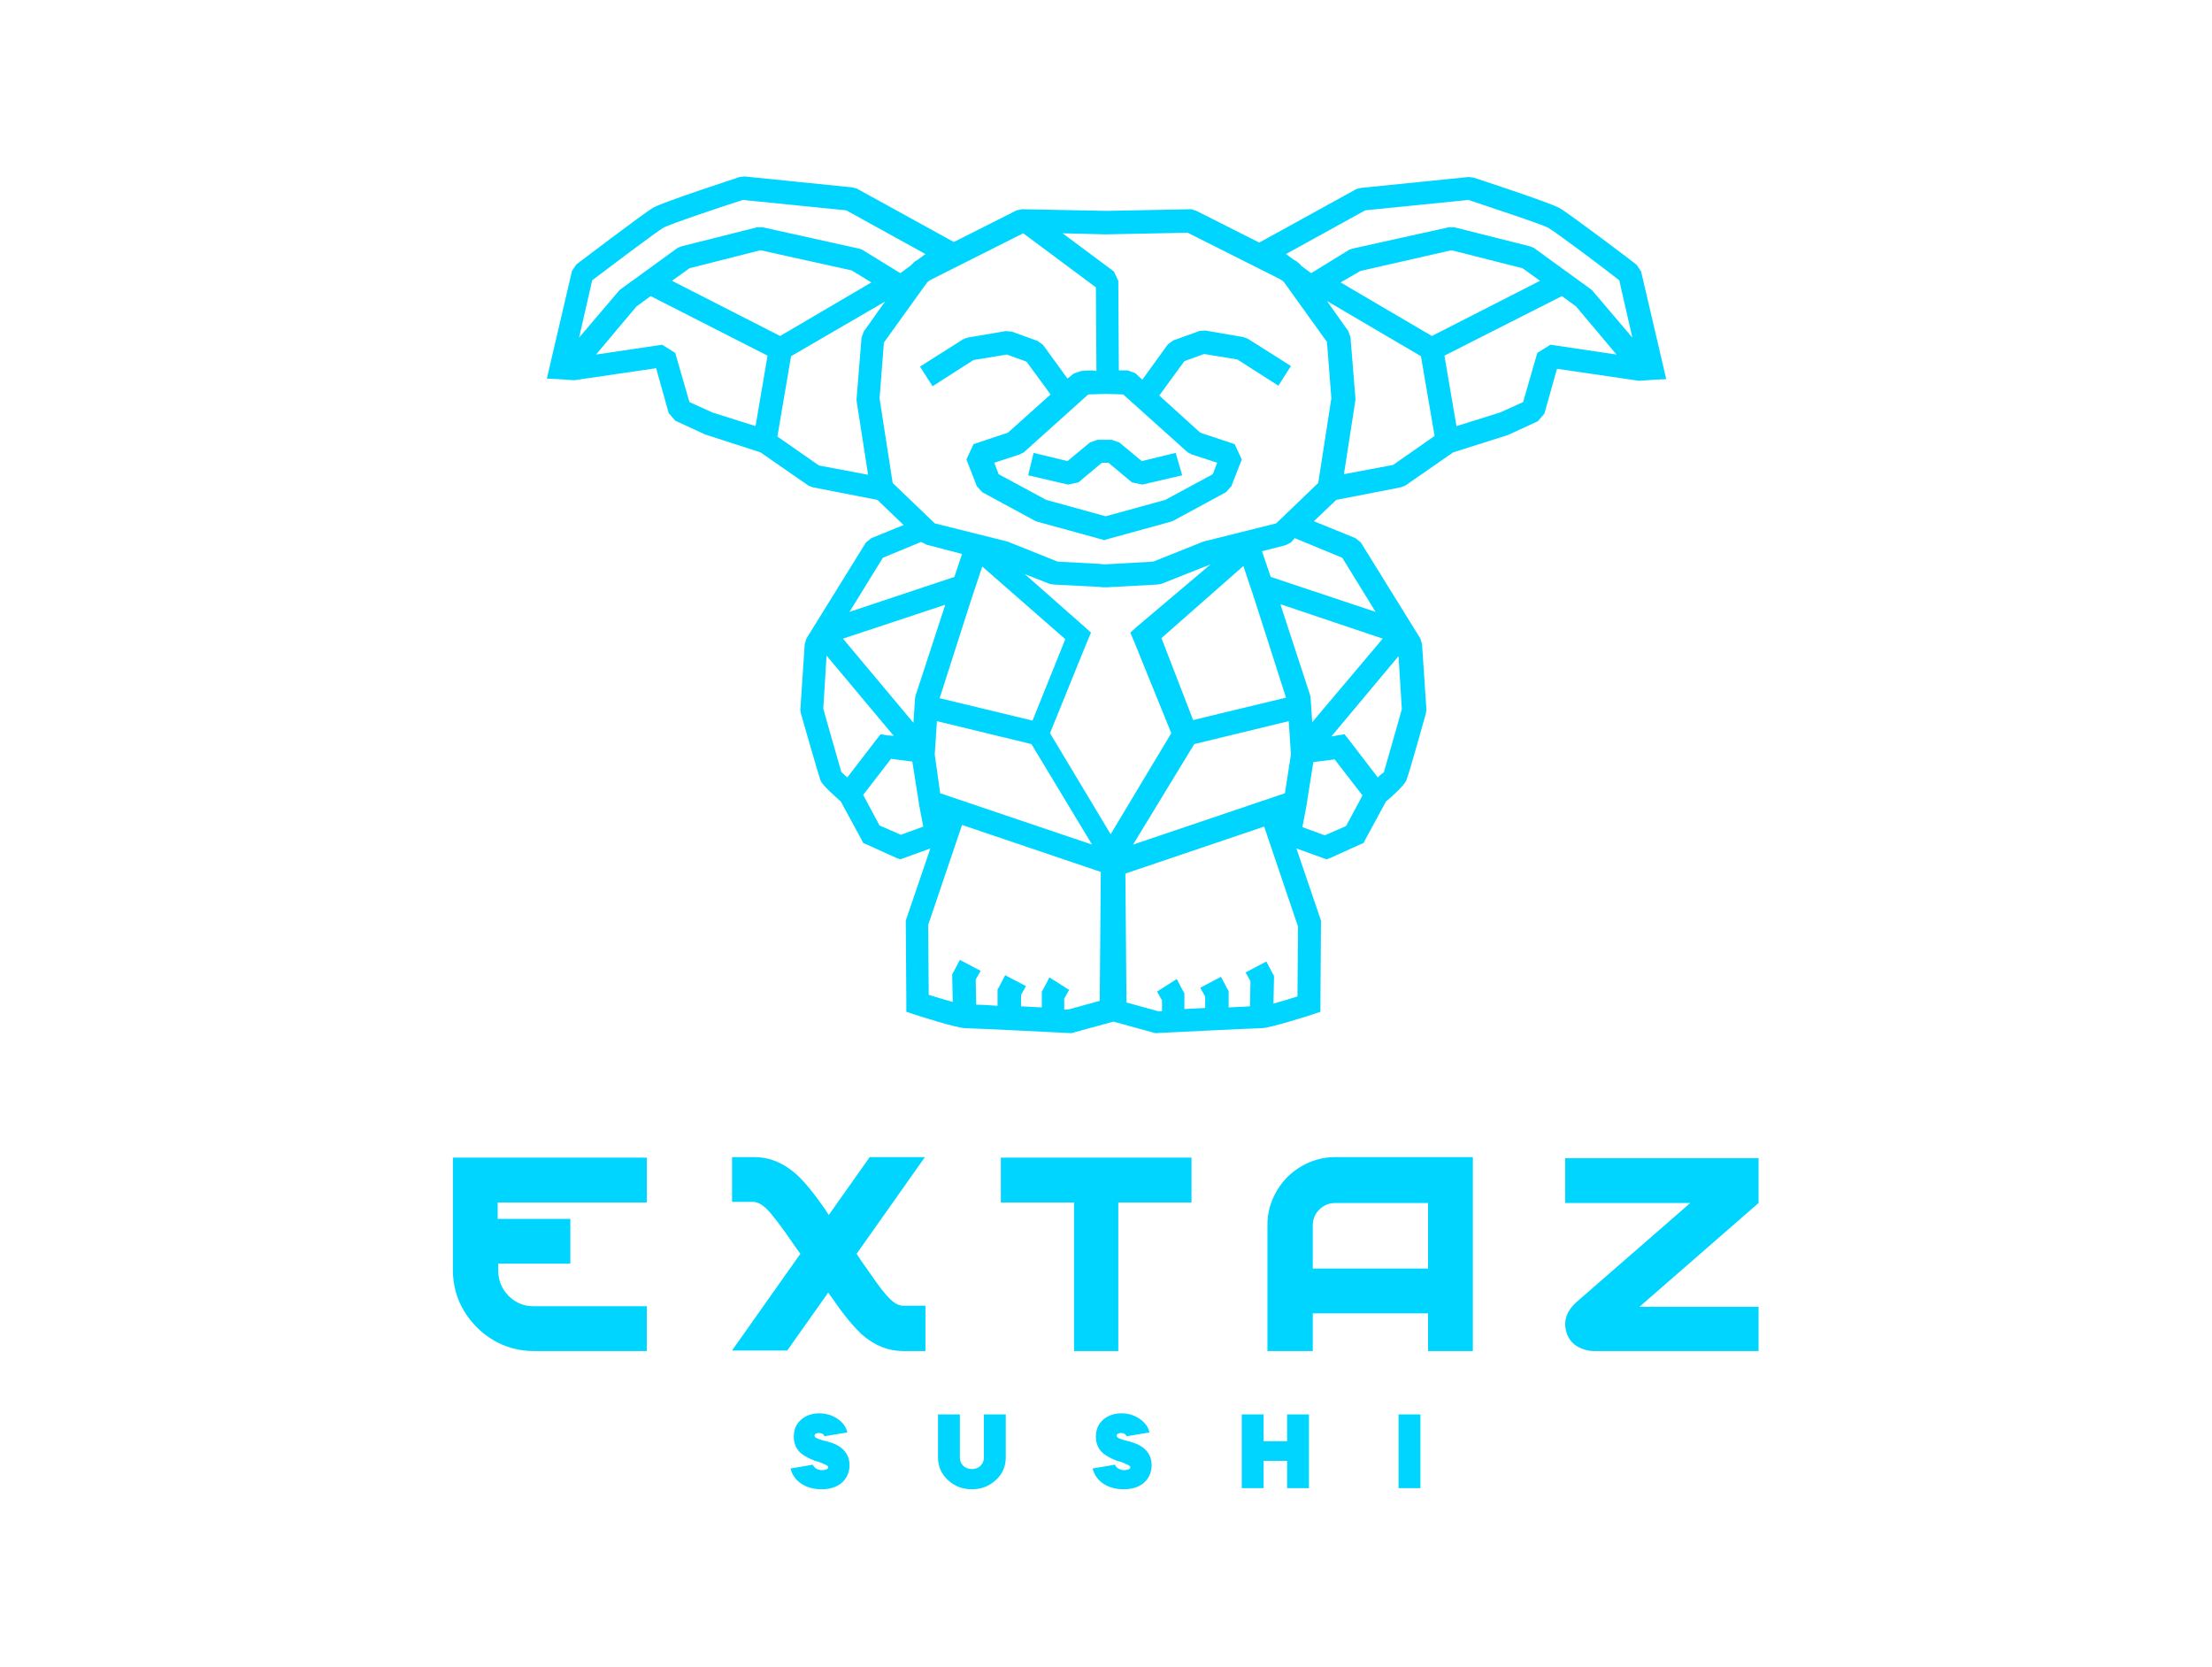 <?xml version="1.0" encoding="UTF-8"?> <!-- Generator: Adobe Illustrator 17.1.0, SVG Export Plug-In . SVG Version: 6.00 Build 0) --> <svg xmlns="http://www.w3.org/2000/svg" xmlns:xlink="http://www.w3.org/1999/xlink" id="_x31_" x="0px" y="0px" viewBox="0 0 404.9 305.1" xml:space="preserve"> <g> <g> <path fill-rule="evenodd" clip-rule="evenodd" fill="#00D5FF" d="M118.4,247.3H97.7c-2.7,0-5.2-0.7-7.4-2c-2.2-1.3-4-3.1-5.4-5.4 c-1.3-2.2-2-4.7-2-7.4v-20.6l35.5,0v8.2l-27.3,0v3h13.3v8.2H91.2v1.2c0,1.8,0.6,3.4,1.9,4.7c1.3,1.3,2.8,1.9,4.6,1.9h20.7V247.3 L118.4,247.3z M169.4,247.3h-4.1c-2.7,0-5.2-1-7.5-3c-1.5-1.4-3.3-3.5-5.4-6.6l-0.8-1.1l-7.5,10.6h-10.1l12.5-17.7l-1-1.4 c-1.9-2.8-3.4-4.8-4.5-6.1c-1.1-1.3-2.2-2-3.1-2H134v-8.2h4.1c2.7,0,5.2,1,7.5,3c1.5,1.3,3.3,3.5,5.4,6.5l0.7,1.1l7.5-10.6h10.1 l-12.5,17.7l1,1.5c1.9,2.7,3.3,4.8,4.4,6c1.1,1.3,2.1,2,3.1,2h4.1V247.3L169.4,247.3z M204.8,247.3h-8.2v-27.2h-13.4v-8.2h34.9 v8.2h-13.4V247.3L204.8,247.3z M269.6,247.3h-8.2v-6.9h-21.1v6.9H232v-23.1c0-2.3,0.6-4.3,1.7-6.2c1.1-1.9,2.6-3.4,4.5-4.5 c1.9-1.1,3.9-1.7,6.2-1.7h25.2V247.3L269.6,247.3z M261.4,232.2v-12h-17c-1.1,0-2.1,0.4-2.9,1.2c-0.8,0.8-1.2,1.8-1.2,2.9v7.9 H261.4L261.4,232.2z M321.9,247.3h-30.1c-1.1,0-2.1-0.3-3-0.8c-0.9-0.5-1.6-1.3-2-2.4c-0.2-0.6-0.3-1.2-0.3-1.7c0-1.5,0.7-2.8,2-4 l20.9-18.2h-22.9v-8.2h35.4v8.2l-21.8,19h21.8V247.3z"></path> <path fill-rule="evenodd" clip-rule="evenodd" fill="#00D5FF" d="M155.1,262.2c-0.2-1-0.8-1.8-1.8-2.5c-0.9-0.6-2-1-3.3-1 c-1.4,0-2.5,0.4-3.4,1.2c-0.9,0.8-1.3,1.8-1.3,3.1c0,1.3,0.5,2.3,1.3,3c0.9,0.7,1.6,1,2.6,1.4l0.7,0.2c0.3,0.1,0.6,0.2,0.7,0.3 l0.5,0.2c0.4,0.2,0.5,0.3,0.5,0.5c0,0.3-0.5,0.5-1.1,0.5c-0.8,0-1.5-0.4-1.7-1l-4.1,0.7c0.3,1.1,0.9,2.1,2,2.8 c1.1,0.7,2.3,1,3.7,1c1.5,0,2.8-0.4,3.7-1.2c0.9-0.8,1.4-1.9,1.4-3.2c0-1.3-0.5-2.3-1.3-3c-0.8-0.7-1.6-1-2.6-1.3 c-0.4-0.1-1.2-0.3-1.5-0.4l-0.5-0.2c-0.4-0.2-0.5-0.3-0.5-0.5c0-0.3,0.3-0.5,0.8-0.5c0.5,0,0.9,0.2,1,0.6L155.1,262.2L155.1,262.2 z M180.1,266.8c0,1.2-0.9,2.1-2.2,2.1s-2.2-0.9-2.2-2.1v-7.9h-4v7.9c0,1.6,0.6,3,1.8,4.1c1.2,1.1,2.6,1.7,4.4,1.7 c1.8,0,3.2-0.6,4.4-1.7c1.2-1.1,1.8-2.5,1.8-4.1v-7.9h-4V266.8L180.1,266.8z M210.4,262.2c-0.2-1-0.8-1.8-1.8-2.5 c-0.9-0.6-2-1-3.3-1c-1.4,0-2.5,0.4-3.4,1.2c-0.9,0.8-1.3,1.8-1.3,3.1c0,1.3,0.5,2.3,1.3,3c0.9,0.7,1.6,1,2.6,1.4l0.7,0.2 c0.3,0.1,0.6,0.2,0.7,0.3l0.5,0.2c0.4,0.2,0.5,0.3,0.5,0.5c0,0.3-0.5,0.5-1.1,0.5c-0.8,0-1.5-0.4-1.7-1l-4.1,0.7 c0.3,1.1,0.9,2.1,2,2.8c1.1,0.7,2.3,1,3.7,1c1.5,0,2.8-0.4,3.7-1.2c0.9-0.8,1.4-1.9,1.4-3.2c0-1.3-0.5-2.3-1.3-3 c-0.8-0.7-1.6-1-2.6-1.3c-0.4-0.1-1.2-0.3-1.5-0.4l-0.5-0.2c-0.4-0.2-0.5-0.3-0.5-0.5c0-0.3,0.3-0.5,0.8-0.5c0.5,0,0.9,0.2,1,0.6 L210.4,262.2L210.4,262.2z M231.3,272.4v-5h4.3v5h4v-13.5h-4v4.9h-4.3v-4.9h-4v13.5H231.3L231.3,272.4z M260,272.4v-13.5h-4v13.5 H260z"></path> </g> <path fill-rule="evenodd" clip-rule="evenodd" fill="#00D5FF" d="M242.5,152.9l3.9-1.7l3-5.6l-5.1-6.6l-3.9,0.5l-1.2,7.6l0,0.1 l-0.8,4.2L242.5,152.9L242.5,152.9z M200.7,67.9l-0.1-15.3l-13.3-9.9l-17.1,8.6l-0.5,0.4l-7.9,11L161,72.9l2.4,15.5l7.7,7.4 l13.2,3.3l0.3,0.1l9,3.6l7.4,0.4h0l1.2,0.1l0.1,0v0l8.8-0.5l9-3.6l0.3-0.1l13.2-3.3l7.7-7.4l2.4-15.5l-0.8-10.3l-7.9-11l-0.5-0.4 l-17.1-8.6l-15,0.3h-0.1l-7.8-0.2l9.4,7l0.8,1.7l0.1,16.4l1.6,0l1.4,0.5l1.3,1.2l4.7-6.5l1-0.7l4.7-1.7l1.1-0.1l7,1.2l0.8,0.3 l7.9,5l-2.3,3.6l-7.5-4.8l-6.1-1l-3.6,1.3l-4.6,6.3l7.5,6.8l6.3,2.1l1.3,2.8l-1.9,4.9l-1,1.1l-9.6,5.2l-0.5,0.2l-12,3.3l0,0.1 l-0.2-0.1l-0.2,0.1l0-0.1l-12-3.3l-0.5-0.2l-9.6-5.2l-1-1.1l-1.9-4.9l1.3-2.8l6.3-2.1l7.8-7l-4.4-6l-3.6-1.3l-6.1,1l-7.5,4.8 l-2.3-3.6l7.9-5l0.8-0.3l7-1.2l1.1,0.1l4.7,1.7l1,0.7l4.5,6.2l1.1-0.9l1.4-0.5l1.9-0.1L200.7,67.9L200.7,67.9z M216.4,87l-7.3,1.7 l-1.9-0.4l-4.3-3.6h-1.2l-4.3,3.6l-1.9,0.4l-7.3-1.7l1-4.1l6.2,1.5l4.1-3.4l1.4-0.5h0.5h1.6h0.5l1.4,0.5l4.1,3.4l6.2-1.5L216.4,87 L216.4,87z M202.4,94.5l-10.9-3l-8.7-4.7l-0.8-2.1l4.6-1.5l0.8-0.4l11.8-10.6l3.2-0.1l3.2,0.1l11.8,10.6l0.8,0.4l4.6,1.5l-0.8,2.1 l-8.7,4.7L202.4,94.5L202.4,94.5z M138.3,78l2.2-12.9l-21.4-10.9l-2.6,1.9l-7.4,8.8l12.1-1.8l2.4,1.5l2.6,9l4.2,1.9L138.3,78 L138.3,78z M144.8,65.2L162,55.2l-3.9,5.5l-0.4,1.1l-0.9,11.1l0,0.5l2.1,13.5l-9-1.7l-7.6-5.3L144.8,65.2L144.8,65.2z M262.6,79.8 l-7.6,5.3l-9,1.7l2.1-13.5l0-0.5l-0.9-11.1l-0.4-1.1l-3.9-5.5l17.2,10.1L262.6,79.8L262.6,79.8z M264.4,65.1l2.2,12.9l8-2.5 l4.2-1.9l2.6-9l2.4-1.5l12.1,1.8l-7.4-8.8l-2.6-1.9L264.4,65.1L264.4,65.1z M245.4,51.7l16.7,9.8l19.8-10.1l-3.2-2.3l-13-3.3 L249,49.6L245.4,51.7L245.4,51.7z M219,38.6l11.5,5.8l0,0l17.8-9.8l0.8-0.2l19.7-2l0.9,0.1c0,0,14.1,4.6,15.8,5.6 c1.6,0.9,14.1,10.3,14.1,10.4l0.8,1.2l4.6,19.7l0,0l-0.1,0l-2,0.1l-2.9,0.2l0,0l-15-2.2l-2.3,8.2l-1.2,1.4l-5.2,2.4l-0.2,0.1 l-10.1,3.2l-8.8,6.1l-0.8,0.3l-11.8,2.3l-4.1,3.9l7.6,3.1l1,0.8l10.9,17.6l0.3,1l0.8,12l-0.1,0.7c0,0-3.2,11.5-3.6,12.3 c-0.4,0.9-2.8,3.1-3.7,3.8l-3.8,7l-0.3,0.6l-0.7,0.3l-5.3,2.4l-0.8,0.3l-0.8-0.3l-4.7-1.7l4.4,12.9l0.1,0.3l0,0.4l-0.1,14.8l0,1.5 l-1.5,0.5c0,0-7.7,2.5-9.3,2.5c-1.3,0-19.1,0.9-19.2,0.9l-0.3,0l-0.3-0.1l-7.3-2l-7.3,2l-0.3,0.1l-0.3,0c-0.1,0-17.8-0.9-19.2-0.9 c-1.6,0-9.3-2.5-9.3-2.5l-1.5-0.5l0-1.5l-0.1-14.8l0-0.4l0.1-0.3l4.4-12.9l-4.7,1.7l-0.8,0.3l-0.8-0.3l-5.3-2.4l-0.7-0.3l-0.3-0.6 l-3.8-7c-0.9-0.8-3.3-2.9-3.7-3.8c-0.3-0.8-3.6-12.3-3.6-12.3l-0.1-0.7l0.8-12l0.3-1l10.9-17.6l1-0.8l5.9-2.4l-4.8-4.6l-11.8-2.3 l-0.8-0.3l-8.8-6.1L129,79.5l-0.2-0.1l-5.2-2.4l-1.2-1.4l-2.3-8.2l-15,2.2l0,0l-2.9-0.2l-2-0.1l-0.1,0l0,0l4.6-19.7l0.8-1.2 c0,0,12.5-9.5,14.1-10.4c1.7-1,15.8-5.6,15.8-5.6l0.9-0.1l19.7,2l0.8,0.2l17.8,9.8l0,0l11.5-5.8l1-0.2l15.5,0.3l15.5-0.3L219,38.6 L219,38.6z M236.9,47.6l-1.5-1.1l14.5-8l18.9-1.9c2.3,0.8,13.4,4.4,14.6,5.1c1.3,0.7,10.6,7.7,13,9.6l2.4,10.5l-7.4-8.7l-0.4-0.3 l-10.2-7.4l-0.7-0.3l-13.9-3.5l-1,0l-17.6,3.9l-0.6,0.2l-7,4.3l-1.9-1.4l0-0.1l-0.8-0.7L236.9,47.6L236.9,47.6z M237,98.5l8.7,3.6 l6.1,9.9l-19.2-6.4l-1.6-4.7l4.3-1.1l1-0.5L237,98.5L237,98.5z M221.6,103.3l-9.1,3.6l-0.7,0.1l-9.2,0.5h-0.1l-0.3,0h-0.2l-1.3-0.1 v0l-7.8-0.4l-0.7-0.1l-4.6-1.8l11,9.7l1.1,1l-0.6,1.4l-6.9,17l11.1,18.5l11.1-18.5l-6.9-17l-0.6-1.4l1.1-1L221.6,103.3L221.6,103.3 z M176.1,101.4l-1.4,4.2l-19.2,6.4l6.1-9.9l7-2.9l0,0l1,0.5L176.1,101.4L176.1,101.4z M166.7,48.6l-1.9,1.4l-7-4.3l-0.6-0.2 l-17.6-3.9l-1,0l-13.9,3.5l-0.7,0.3l-10.2,7.4l-0.4,0.3l-7.4,8.7l2.4-10.5c2.5-1.9,11.8-8.9,13-9.6c1.2-0.7,12.3-4.4,14.6-5.1 l18.9,1.9l14.5,8l-1.5,1.1l-0.5,0.3L166.7,48.6L166.7,48.6L166.7,48.6z M123,51.4l3.2-2.3l13-3.3l16.7,3.7l3.6,2.2l-16.7,9.8 L123,51.4L123,51.4z M215.4,179.2l1.1,2.1l0.3,0.5l0,0.6l0,2.3l3.8-0.2l0-2.1l-0.9-1.6l3.8-2l1.1,2.1l0.3,0.5l0,0.6l0,2.4 c1.5-0.1,2.8-0.1,3.9-0.2l0.1-4.6l-0.9-1.6l3.8-2l1.1,2.1l0.3,0.5l0,0.6l-0.1,4.5c1.4-0.4,3.2-0.9,4.4-1.3l0.1-12.8l-6.2-18.3 l-25.4,8.6l0.2,23.6l5.8,1.6l0.7,0l0-2l-0.9-1.6L215.4,179.2L215.4,179.2z M207.4,154.6l27.8-9.4l1.1-7.1l-0.4-6.1l-17.3,4.2 L207.4,154.6L207.4,154.6z M195.7,181.2l-0.9,1.6l0,2l0.7,0l5.8-1.6l0.2-23.6l-25.4-8.6l-6.2,18.3l0.1,12.8c1.2,0.4,3,0.9,4.4,1.3 l-0.1-4.5l0-0.6l0.3-0.5l1.1-2.1l3.8,2l-0.9,1.6l0.1,4.6c1,0,2.4,0.1,3.9,0.2l0-2.4l0-0.6l0.3-0.5l1.1-2.1l3.8,2l-0.9,1.6l0,2.1 l3.8,0.2l0-2.3l0-0.6l0.3-0.5l1.1-2.1L195.7,181.2L195.7,181.2z M252.2,142.3l-5.3-6.9l-0.8-1l-1.2,0.2l-1.2,0.2l12.3-14.7l0.6,9.7 c-0.5,1.9-3.2,11.2-3.3,11.6C253.2,141.4,252.7,141.8,252.2,142.3L252.2,142.3z M218.4,131.8l17-4.1l-4.9-15.3l0,0l-0.8-2.5 l-0.8-2.4l-1.3-3.9l-15,13.2L218.4,131.8L218.4,131.8z M253.1,116.9l-18.7-6.3l0.1,0.4l0,0l5.3,16.2l0.1,0.5l0.3,4.5L253.1,116.9 L253.1,116.9z M172.1,145.2l27.8,9.4l-11.1-18.4l-17.3-4.2l-0.4,6.1L172.1,145.2L172.1,145.2z M163.6,134.7l-12.3-14.7l-0.6,9.7 c0.5,1.9,3.2,11.2,3.3,11.6c0,0,0.5,0.5,1.1,1l5.3-6.9l0.8-1l1.2,0.2L163.6,134.7L163.6,134.7z M161,151.1l3.9,1.7l4.1-1.5 l-0.8-4.2l0-0.1l-1.2-7.6l-3.9-0.5l-5.1,6.6L161,151.1L161,151.1z M179.8,103.7l-1.3,3.9l-0.8,2.4l-0.8,2.5l0,0l-4.9,15.3l17,4.1 l6-14.9L179.8,103.7L179.8,103.7z M154.3,116.9l12.9,15.4l0.3-4.5l0.1-0.5l5.3-16.2l0,0l0.1-0.4L154.3,116.9z"></path> </g> </svg> 